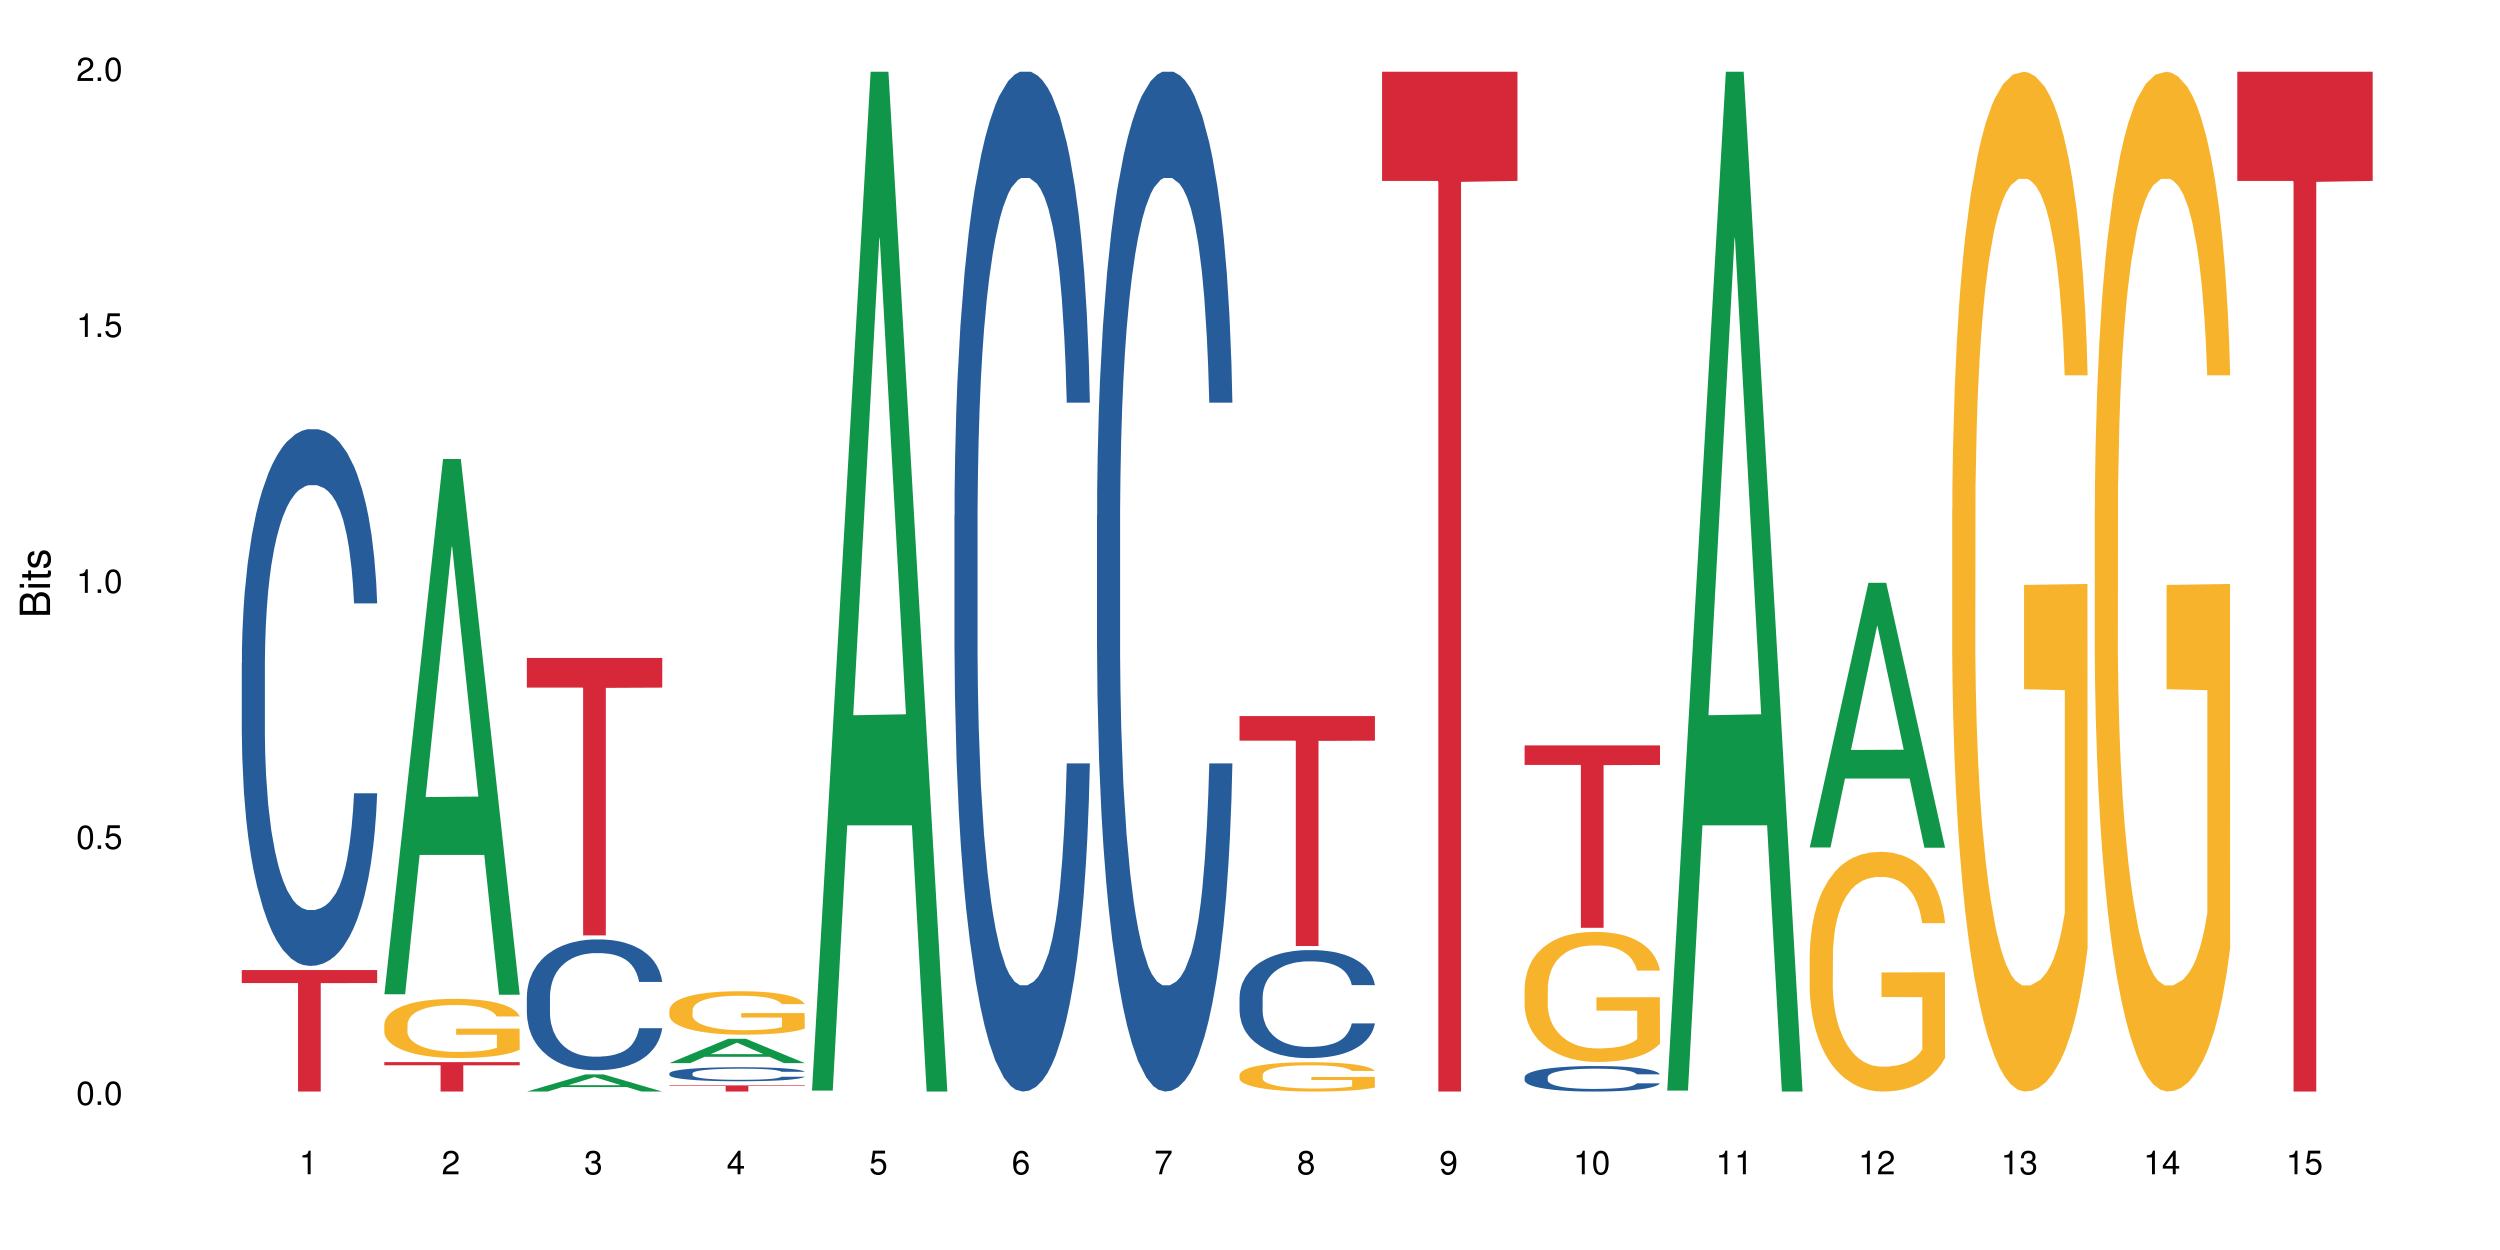<?xml version="1.0" encoding="UTF-8"?>
<svg xmlns="http://www.w3.org/2000/svg" xmlns:xlink="http://www.w3.org/1999/xlink" width="720pt" height="360pt" viewBox="0 0 720 360" version="1.1">
<defs>
<g>
<symbol overflow="visible" id="glyph0-0">
<path style="stroke:none;" d=""/>
</symbol>
<symbol overflow="visible" id="glyph0-1">
<path style="stroke:none;" d="M 2.641 -6.797 C 2 -6.797 1.422 -6.531 1.078 -6.047 C 0.641 -5.453 0.406 -4.547 0.406 -3.297 C 0.406 -1 1.188 0.219 2.641 0.219 C 4.078 0.219 4.859 -1 4.859 -3.234 C 4.859 -4.562 4.656 -5.438 4.203 -6.047 C 3.844 -6.531 3.281 -6.797 2.641 -6.797 Z M 2.641 -6.047 C 3.547 -6.047 4 -5.125 4 -3.312 C 4 -1.375 3.562 -0.484 2.625 -0.484 C 1.734 -0.484 1.281 -1.422 1.281 -3.281 C 1.281 -5.141 1.734 -6.047 2.641 -6.047 Z M 2.641 -6.047 "/>
</symbol>
<symbol overflow="visible" id="glyph0-2">
<path style="stroke:none;" d="M 1.828 -1 L 0.828 -1 L 0.828 0 L 1.828 0 Z M 1.828 -1 "/>
</symbol>
<symbol overflow="visible" id="glyph0-3">
<path style="stroke:none;" d="M 4.562 -6.797 L 1.062 -6.797 L 0.547 -3.094 L 1.328 -3.094 C 1.719 -3.562 2.047 -3.734 2.578 -3.734 C 3.484 -3.734 4.062 -3.109 4.062 -2.094 C 4.062 -1.125 3.484 -0.531 2.578 -0.531 C 1.828 -0.531 1.375 -0.906 1.188 -1.672 L 0.328 -1.672 C 0.453 -1.109 0.547 -0.844 0.75 -0.594 C 1.125 -0.078 1.828 0.219 2.594 0.219 C 3.969 0.219 4.922 -0.781 4.922 -2.219 C 4.922 -3.562 4.031 -4.484 2.719 -4.484 C 2.25 -4.484 1.859 -4.359 1.469 -4.062 L 1.734 -5.969 L 4.562 -5.969 Z M 4.562 -6.797 "/>
</symbol>
<symbol overflow="visible" id="glyph0-4">
<path style="stroke:none;" d="M 2.484 -4.844 L 2.484 0 L 3.328 0 L 3.328 -6.797 L 2.766 -6.797 C 2.469 -5.75 2.281 -5.609 0.984 -5.453 L 0.984 -4.844 Z M 2.484 -4.844 "/>
</symbol>
<symbol overflow="visible" id="glyph0-5">
<path style="stroke:none;" d="M 4.859 -0.828 L 1.281 -0.828 C 1.359 -1.391 1.672 -1.75 2.5 -2.234 L 3.469 -2.75 C 4.406 -3.266 4.906 -3.969 4.906 -4.812 C 4.906 -5.375 4.672 -5.906 4.266 -6.266 C 3.859 -6.625 3.375 -6.797 2.719 -6.797 C 1.859 -6.797 1.219 -6.5 0.844 -5.922 C 0.609 -5.562 0.5 -5.125 0.484 -4.438 L 1.328 -4.438 C 1.359 -4.906 1.406 -5.188 1.531 -5.406 C 1.75 -5.812 2.188 -6.062 2.703 -6.062 C 3.469 -6.062 4.031 -5.516 4.031 -4.781 C 4.031 -4.25 3.719 -3.797 3.125 -3.438 L 2.234 -2.938 C 0.812 -2.141 0.406 -1.5 0.328 0 L 4.859 0 Z M 4.859 -0.828 "/>
</symbol>
<symbol overflow="visible" id="glyph0-6">
<path style="stroke:none;" d="M 2.125 -3.125 L 2.578 -3.125 C 3.516 -3.125 3.984 -2.703 3.984 -1.891 C 3.984 -1.031 3.469 -0.531 2.578 -0.531 C 1.656 -0.531 1.203 -0.984 1.156 -1.969 L 0.312 -1.969 C 0.344 -1.422 0.438 -1.078 0.609 -0.766 C 0.953 -0.109 1.625 0.219 2.547 0.219 C 3.953 0.219 4.859 -0.609 4.859 -1.906 C 4.859 -2.766 4.516 -3.25 3.703 -3.516 C 4.344 -3.766 4.656 -4.25 4.656 -4.938 C 4.656 -6.109 3.875 -6.797 2.578 -6.797 C 1.203 -6.797 0.484 -6.047 0.453 -4.609 L 1.297 -4.609 C 1.312 -5.016 1.344 -5.25 1.453 -5.453 C 1.641 -5.828 2.062 -6.062 2.594 -6.062 C 3.344 -6.062 3.797 -5.625 3.797 -4.906 C 3.797 -4.422 3.609 -4.141 3.25 -3.984 C 3.016 -3.891 2.719 -3.844 2.125 -3.844 Z M 2.125 -3.125 "/>
</symbol>
<symbol overflow="visible" id="glyph0-7">
<path style="stroke:none;" d="M 3.141 -1.625 L 3.141 0 L 3.984 0 L 3.984 -1.625 L 4.984 -1.625 L 4.984 -2.391 L 3.984 -2.391 L 3.984 -6.797 L 3.359 -6.797 L 0.266 -2.516 L 0.266 -1.625 Z M 3.141 -2.391 L 1 -2.391 L 3.141 -5.359 Z M 3.141 -2.391 "/>
</symbol>
<symbol overflow="visible" id="glyph0-8">
<path style="stroke:none;" d="M 4.781 -5.031 C 4.609 -6.141 3.891 -6.797 2.844 -6.797 C 2.094 -6.797 1.422 -6.438 1.031 -5.828 C 0.609 -5.172 0.406 -4.344 0.406 -3.094 C 0.406 -1.953 0.578 -1.234 0.984 -0.625 C 1.359 -0.078 1.953 0.219 2.703 0.219 C 3.984 0.219 4.922 -0.734 4.922 -2.078 C 4.922 -3.344 4.062 -4.234 2.844 -4.234 C 2.172 -4.234 1.641 -3.969 1.281 -3.469 C 1.281 -5.125 1.828 -6.047 2.797 -6.047 C 3.391 -6.047 3.797 -5.672 3.938 -5.031 Z M 2.734 -3.484 C 3.547 -3.484 4.062 -2.922 4.062 -2 C 4.062 -1.156 3.484 -0.531 2.703 -0.531 C 1.922 -0.531 1.328 -1.188 1.328 -2.047 C 1.328 -2.891 1.906 -3.484 2.734 -3.484 Z M 2.734 -3.484 "/>
</symbol>
<symbol overflow="visible" id="glyph0-9">
<path style="stroke:none;" d="M 4.984 -6.797 L 0.438 -6.797 L 0.438 -5.969 L 4.109 -5.969 C 2.5 -3.656 1.828 -2.234 1.328 0 L 2.219 0 C 2.594 -2.172 3.453 -4.047 4.984 -6.094 Z M 4.984 -6.797 "/>
</symbol>
<symbol overflow="visible" id="glyph0-10">
<path style="stroke:none;" d="M 3.75 -3.578 C 4.453 -4 4.688 -4.344 4.688 -4.984 C 4.688 -6.047 3.844 -6.797 2.641 -6.797 C 1.438 -6.797 0.594 -6.047 0.594 -4.984 C 0.594 -4.359 0.828 -4.016 1.516 -3.578 C 0.734 -3.203 0.359 -2.641 0.359 -1.891 C 0.359 -0.641 1.297 0.219 2.641 0.219 C 3.984 0.219 4.922 -0.641 4.922 -1.875 C 4.922 -2.641 4.531 -3.203 3.75 -3.578 Z M 2.641 -6.047 C 3.359 -6.047 3.812 -5.625 3.812 -4.969 C 3.812 -4.344 3.344 -3.922 2.641 -3.922 C 1.922 -3.922 1.453 -4.344 1.453 -4.984 C 1.453 -5.625 1.922 -6.047 2.641 -6.047 Z M 2.641 -3.203 C 3.484 -3.203 4.062 -2.672 4.062 -1.875 C 4.062 -1.062 3.484 -0.531 2.625 -0.531 C 1.797 -0.531 1.219 -1.078 1.219 -1.875 C 1.219 -2.672 1.797 -3.203 2.641 -3.203 Z M 2.641 -3.203 "/>
</symbol>
<symbol overflow="visible" id="glyph0-11">
<path style="stroke:none;" d="M 0.516 -1.547 C 0.672 -0.438 1.406 0.219 2.438 0.219 C 3.188 0.219 3.859 -0.141 4.266 -0.75 C 4.688 -1.406 4.891 -2.25 4.891 -3.484 C 4.891 -4.625 4.703 -5.359 4.312 -5.953 C 3.938 -6.5 3.344 -6.797 2.594 -6.797 C 1.297 -6.797 0.359 -5.844 0.359 -4.516 C 0.359 -3.25 1.234 -2.344 2.453 -2.344 C 3.094 -2.344 3.562 -2.578 4.016 -3.109 C 4 -1.453 3.469 -0.531 2.5 -0.531 C 1.906 -0.531 1.484 -0.906 1.359 -1.547 Z M 2.578 -6.062 C 3.375 -6.062 3.969 -5.406 3.969 -4.531 C 3.969 -3.688 3.375 -3.094 2.547 -3.094 C 1.734 -3.094 1.234 -3.672 1.234 -4.578 C 1.234 -5.438 1.797 -6.062 2.578 -6.062 Z M 2.578 -6.062 "/>
</symbol>
<symbol overflow="visible" id="glyph1-0">
<path style="stroke:none;" d=""/>
</symbol>
<symbol overflow="visible" id="glyph1-1">
<path style="stroke:none;" d="M 0 -0.953 L 0 -4.891 C 0 -5.719 -0.234 -6.344 -0.734 -6.797 C -1.188 -7.234 -1.812 -7.469 -2.5 -7.469 C -3.547 -7.469 -4.188 -7 -4.625 -5.875 C -4.984 -6.672 -5.641 -7.094 -6.531 -7.094 C -7.156 -7.094 -7.734 -6.859 -8.141 -6.391 C -8.562 -5.938 -8.75 -5.344 -8.75 -4.5 L -8.75 -0.953 Z M -4.984 -2.062 L -7.766 -2.062 L -7.766 -4.219 C -7.766 -4.844 -7.688 -5.203 -7.453 -5.5 C -7.219 -5.812 -6.859 -5.969 -6.375 -5.969 C -5.906 -5.969 -5.531 -5.812 -5.297 -5.5 C -5.062 -5.203 -4.984 -4.844 -4.984 -4.219 Z M -0.984 -2.062 L -4 -2.062 L -4 -4.781 C -4 -5.328 -3.859 -5.688 -3.578 -5.953 C -3.297 -6.219 -2.922 -6.359 -2.484 -6.359 C -2.062 -6.359 -1.688 -6.219 -1.406 -5.953 C -1.109 -5.688 -0.984 -5.328 -0.984 -4.781 Z M -0.984 -2.062 "/>
</symbol>
<symbol overflow="visible" id="glyph1-2">
<path style="stroke:none;" d="M -6.281 -1.797 L -6.281 -0.797 L 0 -0.797 L 0 -1.797 Z M -8.75 -1.797 L -8.75 -0.797 L -7.484 -0.797 L -7.484 -1.797 Z M -8.75 -1.797 "/>
</symbol>
<symbol overflow="visible" id="glyph1-3">
<path style="stroke:none;" d="M -6.281 -3.047 L -6.281 -2.016 L -8.016 -2.016 L -8.016 -1.016 L -6.281 -1.016 L -6.281 -0.172 L -5.469 -0.172 L -5.469 -1.016 L -0.719 -1.016 C -0.078 -1.016 0.281 -1.453 0.281 -2.234 C 0.281 -2.469 0.25 -2.719 0.188 -3.047 L -0.641 -3.047 C -0.609 -2.922 -0.594 -2.766 -0.594 -2.562 C -0.594 -2.141 -0.719 -2.016 -1.156 -2.016 L -5.469 -2.016 L -5.469 -3.047 Z M -6.281 -3.047 "/>
</symbol>
<symbol overflow="visible" id="glyph1-4">
<path style="stroke:none;" d="M -4.531 -5.25 C -5.766 -5.25 -6.469 -4.422 -6.469 -2.969 C -6.469 -1.516 -5.719 -0.562 -4.547 -0.562 C -3.562 -0.562 -3.094 -1.062 -2.734 -2.562 L -2.516 -3.484 C -2.344 -4.188 -2.094 -4.469 -1.625 -4.469 C -1.047 -4.469 -0.641 -3.875 -0.641 -3 C -0.641 -2.453 -0.797 -2 -1.062 -1.75 C -1.25 -1.594 -1.422 -1.531 -1.875 -1.469 L -1.875 -0.406 C -0.422 -0.453 0.281 -1.266 0.281 -2.922 C 0.281 -4.5 -0.5 -5.516 -1.719 -5.516 C -2.656 -5.516 -3.172 -4.984 -3.469 -3.734 L -3.703 -2.766 C -3.891 -1.953 -4.156 -1.609 -4.594 -1.609 C -5.172 -1.609 -5.547 -2.125 -5.547 -2.938 C -5.547 -3.75 -5.203 -4.172 -4.531 -4.203 Z M -4.531 -5.25 "/>
</symbol>
</g>
</defs>
<g id="surface21842">
<rect x="0" y="0" width="720" height="360" style="fill:rgb(100%,100%,100%);fill-opacity:1;stroke:none;"/>
<path style=" stroke:none;fill-rule:nonzero;fill:rgb(14.51%,36.078%,60%);fill-opacity:1;" d="M 69.629 190.883 L 69.676 190.738 L 69.676 187.348 L 69.82 181.98 L 70.152 175.199 L 70.484 170.539 L 71.34 162.203 L 72.531 154.148 L 73.766 147.934 L 74.672 144.262 L 75.48 141.434 L 77.332 136.207 L 78.523 133.523 L 79.809 131.121 L 81.375 128.719 L 82.52 127.309 L 85.086 125.047 L 86.988 124.059 L 88.461 123.633 L 91.648 123.633 L 93.551 124.199 L 94.93 124.906 L 96.453 126.035 L 97.738 127.309 L 99.973 130.414 L 101.969 134.371 L 102.871 136.633 L 104.301 141.012 L 105.395 145.25 L 106.156 148.922 L 107.012 154.148 L 107.77 160.508 L 108.344 167.711 L 108.629 173.785 L 101.969 173.785 L 101.637 168.137 L 101.258 163.758 L 100.543 157.965 L 99.828 153.867 L 98.832 149.77 L 97.926 147.086 L 96.691 144.402 L 95.598 142.707 L 94.453 141.434 L 93.359 140.586 L 91.27 139.738 L 88.844 139.738 L 87.938 140.023 L 86.086 141.152 L 85.086 142.141 L 83.66 144.117 L 82.66 145.957 L 81.473 148.781 L 80.664 151.184 L 79.664 154.855 L 78.949 158.105 L 78.141 162.766 L 77.668 166.301 L 77.238 170.254 L 76.859 174.918 L 76.574 179.863 L 76.383 185.09 L 76.289 190.176 L 76.289 212.074 L 76.383 217.16 L 76.621 223.094 L 77.238 231.711 L 78.141 239.199 L 79.188 245.133 L 80.188 249.371 L 80.758 251.348 L 81.52 253.609 L 82.707 256.434 L 84.422 259.258 L 85.418 260.391 L 86.941 261.52 L 88.512 262.086 L 90.602 262.086 L 92.457 261.52 L 93.695 260.812 L 94.977 259.684 L 96.738 257.281 L 97.832 255.02 L 98.781 252.336 L 99.496 249.652 L 99.973 247.391 L 100.684 243.012 L 101.258 238.207 L 101.684 233.266 L 101.969 228.461 L 108.629 228.461 L 108.344 234.113 L 107.914 239.621 L 107.484 243.719 L 106.82 248.664 L 106.059 253.043 L 104.965 257.988 L 104.062 261.238 L 102.871 264.77 L 101.777 267.453 L 100.59 269.855 L 98.832 272.68 L 97.688 274.094 L 96.453 275.363 L 94.977 276.496 L 93.125 277.484 L 91.125 278.047 L 89.27 278.191 L 87.273 277.906 L 85.801 277.344 L 83.848 276.07 L 81.426 273.527 L 79.664 270.844 L 78.285 268.16 L 77.098 265.332 L 75.766 261.52 L 74.051 255.305 L 73.008 250.5 L 72.293 246.543 L 71.484 241.035 L 70.914 236.09 L 70.246 228.18 L 69.773 218.148 L 69.629 210.379 Z M 69.629 190.883 "/>
<path style=" stroke:none;fill-rule:nonzero;fill:rgb(83.922%,15.686%,22.353%);fill-opacity:1;" d="M 69.629 279.371 L 108.629 279.371 L 108.629 283.117 L 92.375 283.148 L 92.375 314.371 L 85.836 314.371 L 85.836 283.18 L 85.742 283.117 L 69.629 283.117 Z M 69.629 279.371 "/>
<path style=" stroke:none;fill-rule:nonzero;fill:rgb(6.275%,58.824%,28.235%);fill-opacity:1;" d="M 110.68 286.348 L 110.723 286.203 L 127.598 132.195 L 132.719 132.195 L 149.68 286.492 L 143.719 286.492 L 139.469 246.215 L 120.848 246.215 L 116.68 286.348 L 110.68 286.348 L 122.637 229.555 L 137.762 229.41 L 130.223 157.402 L 130.137 157.258 L 130.055 157.691 L 122.598 229.41 L 122.637 229.555 Z M 110.68 286.348 "/>
<path style=" stroke:none;fill-rule:nonzero;fill:rgb(96.863%,70.196%,16.863%);fill-opacity:1;" d="M 110.68 294.973 L 110.727 294.957 L 110.727 294.648 L 110.918 293.945 L 111.395 292.98 L 112.012 292.188 L 112.676 291.562 L 113.105 291.238 L 113.82 290.77 L 114.438 290.426 L 116.008 289.727 L 118.004 289.074 L 119.098 288.793 L 120.336 288.527 L 122.094 288.23 L 122.902 288.121 L 125.375 287.875 L 128.18 287.719 L 131.273 287.672 L 132.699 287.688 L 134.648 287.75 L 137.312 287.922 L 138.836 288.078 L 140.023 288.23 L 141.262 288.434 L 142.781 288.746 L 144.207 289.121 L 145.352 289.492 L 146.492 289.961 L 147.441 290.457 L 148.25 291.004 L 148.965 291.656 L 149.395 292.203 L 149.68 292.746 L 143.066 292.746 L 142.688 292.203 L 142.258 291.781 L 141.547 291.27 L 140.832 290.895 L 140.117 290.598 L 138.789 290.195 L 137.645 289.945 L 136.219 289.727 L 134.84 289.586 L 133.27 289.492 L 132.32 289.461 L 129.797 289.461 L 127.516 289.57 L 126.184 289.695 L 125.234 289.82 L 123.902 290.055 L 123.094 290.242 L 122.617 290.363 L 121.191 290.848 L 120.238 291.285 L 119.715 291.578 L 119.051 292.047 L 118.574 292.469 L 118.051 293.09 L 117.766 293.559 L 117.387 294.617 L 117.34 297.418 L 117.48 298.012 L 117.766 298.648 L 118.148 299.207 L 118.719 299.801 L 119.289 300.25 L 120.285 300.859 L 121.145 301.266 L 121.809 301.527 L 123.094 301.949 L 123.617 302.09 L 124.852 302.371 L 126.137 302.586 L 127.707 302.773 L 128.895 302.867 L 130.797 302.945 L 133.223 302.945 L 136.078 302.852 L 137.883 302.727 L 139.121 302.602 L 139.93 302.492 L 140.926 302.324 L 141.641 302.168 L 142.305 301.996 L 143.113 301.73 L 143.113 298.012 L 131.367 297.996 L 131.367 296.25 L 149.629 296.234 L 149.68 302.324 L 148.68 302.742 L 147.441 303.148 L 146.254 303.461 L 145.016 303.723 L 143.258 304.02 L 141.832 304.207 L 139.645 304.426 L 137.645 304.566 L 135.555 304.656 L 133.699 304.703 L 131.512 304.719 L 129.562 304.688 L 127.469 304.598 L 125.805 304.473 L 124.281 304.316 L 122.762 304.113 L 120.859 303.785 L 119.621 303.52 L 118.336 303.195 L 117.055 302.805 L 115.91 302.387 L 115.152 302.059 L 114.391 301.684 L 113.582 301.219 L 112.82 300.688 L 112.25 300.207 L 111.727 299.66 L 111.348 299.145 L 110.965 298.445 L 110.773 297.887 L 110.68 297.402 Z M 110.68 294.973 "/>
<path style=" stroke:none;fill-rule:nonzero;fill:rgb(83.922%,15.686%,22.353%);fill-opacity:1;" d="M 110.68 305.898 L 149.68 305.898 L 149.68 306.805 L 133.426 306.816 L 133.426 314.371 L 126.887 314.371 L 126.887 306.824 L 126.793 306.805 L 110.68 306.805 Z M 110.68 305.898 "/>
<path style=" stroke:none;fill-rule:nonzero;fill:rgb(6.275%,58.824%,28.235%);fill-opacity:1;" d="M 151.73 314.367 L 151.773 314.363 L 168.648 309.418 L 173.77 309.418 L 190.73 314.371 L 184.77 314.371 L 180.52 313.078 L 161.898 313.078 L 157.73 314.367 L 151.73 314.367 L 163.688 312.543 L 178.812 312.539 L 171.27 310.227 L 171.188 310.223 L 171.105 310.234 L 163.648 312.539 L 163.688 312.543 Z M 151.73 314.367 "/>
<path style=" stroke:none;fill-rule:nonzero;fill:rgb(14.51%,36.078%,60%);fill-opacity:1;" d="M 151.73 286.961 L 151.777 286.926 L 151.777 286.102 L 151.922 284.793 L 152.254 283.141 L 152.586 282.004 L 153.441 279.973 L 154.633 278.012 L 155.867 276.496 L 156.773 275.602 L 157.582 274.91 L 159.434 273.637 L 160.625 272.984 L 161.91 272.398 L 163.477 271.812 L 164.617 271.469 L 167.188 270.918 L 169.09 270.676 L 170.562 270.574 L 173.75 270.574 L 175.652 270.711 L 177.031 270.883 L 178.555 271.16 L 179.84 271.469 L 182.074 272.227 L 184.07 273.191 L 184.973 273.742 L 186.402 274.809 L 187.496 275.84 L 188.254 276.738 L 189.113 278.012 L 189.871 279.559 L 190.445 281.316 L 190.73 282.797 L 184.07 282.797 L 183.738 281.418 L 183.355 280.352 L 182.645 278.941 L 181.93 277.941 L 180.934 276.941 L 180.027 276.289 L 178.793 275.637 L 177.699 275.223 L 176.555 274.91 L 175.461 274.707 L 173.371 274.5 L 170.945 274.5 L 170.039 274.566 L 168.188 274.844 L 167.188 275.082 L 165.762 275.566 L 164.762 276.012 L 163.574 276.703 L 162.766 277.289 L 161.766 278.184 L 161.051 278.973 L 160.242 280.109 L 159.77 280.973 L 159.34 281.934 L 158.961 283.07 L 158.676 284.277 L 158.484 285.551 L 158.391 286.789 L 158.391 292.125 L 158.484 293.363 L 158.723 294.812 L 159.34 296.91 L 160.242 298.734 L 161.289 300.18 L 162.289 301.215 L 162.859 301.695 L 163.621 302.246 L 164.809 302.938 L 166.52 303.625 L 167.52 303.898 L 169.043 304.176 L 170.613 304.312 L 172.703 304.312 L 174.559 304.176 L 175.797 304.004 L 177.078 303.727 L 178.84 303.141 L 179.934 302.59 L 180.883 301.938 L 181.598 301.285 L 182.074 300.73 L 182.785 299.664 L 183.355 298.496 L 183.785 297.289 L 184.07 296.117 L 190.73 296.117 L 190.445 297.496 L 190.016 298.84 L 189.586 299.836 L 188.922 301.043 L 188.16 302.109 L 187.066 303.312 L 186.164 304.105 L 184.973 304.969 L 183.879 305.621 L 182.691 306.207 L 180.934 306.895 L 179.789 307.238 L 178.555 307.551 L 177.078 307.824 L 175.227 308.066 L 173.227 308.203 L 171.371 308.238 L 169.375 308.168 L 167.902 308.031 L 165.949 307.723 L 163.523 307.102 L 161.766 306.449 L 160.387 305.793 L 159.199 305.105 L 157.867 304.176 L 156.152 302.66 L 155.105 301.488 L 154.395 300.527 L 153.586 299.184 L 153.016 297.977 L 152.348 296.051 L 151.875 293.605 L 151.73 291.711 Z M 151.73 286.961 "/>
<path style=" stroke:none;fill-rule:nonzero;fill:rgb(83.922%,15.686%,22.353%);fill-opacity:1;" d="M 151.73 189.48 L 190.73 189.48 L 190.73 198.035 L 174.477 198.109 L 174.477 269.395 L 167.938 269.395 L 167.938 198.184 L 167.84 198.035 L 151.73 198.035 Z M 151.73 189.48 "/>
<path style=" stroke:none;fill-rule:nonzero;fill:rgb(6.275%,58.824%,28.235%);fill-opacity:1;" d="M 192.781 306.176 L 192.824 306.168 L 209.695 299.172 L 214.82 299.172 L 231.781 306.18 L 225.82 306.18 L 221.57 304.352 L 202.949 304.352 L 198.781 306.176 L 192.781 306.176 L 204.738 303.594 L 219.863 303.586 L 212.32 300.316 L 212.238 300.309 L 212.156 300.328 L 204.699 303.586 L 204.738 303.594 Z M 192.781 306.176 "/>
<path style=" stroke:none;fill-rule:nonzero;fill:rgb(14.51%,36.078%,60%);fill-opacity:1;" d="M 192.781 309.121 L 192.828 309.117 L 192.828 309.027 L 192.973 308.887 L 193.305 308.711 L 193.637 308.586 L 194.492 308.371 L 195.684 308.16 L 196.918 307.996 L 197.824 307.898 L 198.633 307.824 L 200.484 307.688 L 201.676 307.617 L 202.957 307.555 L 204.527 307.492 L 205.668 307.457 L 208.238 307.398 L 210.141 307.371 L 211.613 307.359 L 214.801 307.359 L 216.703 307.375 L 218.082 307.395 L 219.605 307.422 L 220.887 307.457 L 223.125 307.539 L 225.121 307.641 L 226.023 307.699 L 227.453 307.816 L 228.547 307.926 L 229.305 308.023 L 230.164 308.16 L 230.922 308.324 L 231.496 308.516 L 231.781 308.672 L 225.121 308.672 L 224.789 308.523 L 224.406 308.41 L 223.695 308.258 L 222.98 308.152 L 221.984 308.043 L 221.078 307.973 L 219.844 307.902 L 218.75 307.859 L 217.605 307.824 L 216.512 307.805 L 214.422 307.781 L 211.996 307.781 L 211.09 307.789 L 209.238 307.82 L 208.238 307.844 L 206.812 307.895 L 205.812 307.945 L 204.625 308.02 L 203.816 308.082 L 202.816 308.176 L 202.102 308.262 L 201.293 308.383 L 200.82 308.477 L 200.391 308.582 L 200.012 308.703 L 199.727 308.832 L 199.535 308.969 L 199.441 309.102 L 199.441 309.676 L 199.535 309.809 L 199.773 309.965 L 200.391 310.188 L 201.293 310.387 L 202.34 310.539 L 203.34 310.652 L 203.91 310.703 L 204.672 310.762 L 205.859 310.836 L 207.57 310.91 L 208.57 310.938 L 210.094 310.969 L 211.664 310.984 L 213.754 310.984 L 215.609 310.969 L 216.848 310.949 L 218.129 310.922 L 219.891 310.859 L 220.984 310.801 L 221.934 310.73 L 222.648 310.66 L 223.125 310.598 L 223.836 310.484 L 224.406 310.359 L 224.836 310.23 L 225.121 310.105 L 231.781 310.105 L 231.496 310.25 L 231.066 310.395 L 230.637 310.504 L 229.973 310.633 L 229.211 310.746 L 228.117 310.875 L 227.215 310.961 L 226.023 311.055 L 224.93 311.125 L 223.742 311.188 L 221.984 311.262 L 220.84 311.297 L 219.605 311.332 L 218.129 311.359 L 216.277 311.387 L 214.277 311.402 L 212.422 311.406 L 210.426 311.398 L 208.953 311.383 L 207 311.352 L 204.574 311.285 L 202.816 311.215 L 201.438 311.145 L 200.25 311.07 L 198.918 310.969 L 197.203 310.805 L 196.156 310.68 L 195.445 310.578 L 194.637 310.434 L 194.066 310.305 L 193.398 310.098 L 192.926 309.832 L 192.781 309.629 Z M 192.781 309.121 "/>
<path style=" stroke:none;fill-rule:nonzero;fill:rgb(96.863%,70.196%,16.863%);fill-opacity:1;" d="M 192.781 290.836 L 192.828 290.824 L 192.828 290.594 L 193.02 290.082 L 193.496 289.371 L 194.113 288.789 L 194.777 288.332 L 195.207 288.09 L 195.922 287.75 L 196.539 287.496 L 198.109 286.98 L 200.105 286.504 L 201.199 286.297 L 202.438 286.102 L 204.195 285.887 L 205.004 285.805 L 207.477 285.621 L 210.281 285.508 L 213.375 285.473 L 214.801 285.484 L 216.75 285.531 L 219.414 285.656 L 220.938 285.77 L 222.125 285.887 L 223.363 286.035 L 224.883 286.262 L 226.309 286.535 L 227.453 286.812 L 228.594 287.152 L 229.543 287.52 L 230.352 287.918 L 231.066 288.398 L 231.496 288.801 L 231.781 289.199 L 225.168 289.199 L 224.789 288.801 L 224.359 288.492 L 223.648 288.113 L 222.934 287.84 L 222.219 287.621 L 220.887 287.324 L 219.746 287.141 L 218.32 286.98 L 216.941 286.879 L 215.371 286.812 L 214.422 286.789 L 211.898 286.789 L 209.617 286.867 L 208.285 286.961 L 207.336 287.051 L 206.004 287.223 L 205.195 287.359 L 204.719 287.449 L 203.293 287.805 L 202.34 288.125 L 201.816 288.344 L 201.152 288.684 L 200.676 288.996 L 200.152 289.453 L 199.867 289.793 L 199.488 290.57 L 199.441 292.629 L 199.582 293.062 L 199.867 293.531 L 200.25 293.945 L 200.82 294.379 L 201.391 294.711 L 202.387 295.156 L 203.246 295.453 L 203.91 295.648 L 205.195 295.957 L 205.719 296.059 L 206.953 296.266 L 208.238 296.426 L 209.809 296.562 L 210.996 296.629 L 212.898 296.688 L 215.324 296.688 L 218.18 296.617 L 219.984 296.527 L 221.223 296.438 L 222.031 296.355 L 223.027 296.23 L 223.742 296.117 L 224.406 295.988 L 225.215 295.797 L 225.215 293.062 L 213.469 293.051 L 213.469 291.773 L 231.73 291.762 L 231.781 296.23 L 230.781 296.539 L 229.543 296.836 L 228.355 297.066 L 227.117 297.258 L 225.359 297.477 L 223.934 297.613 L 221.746 297.773 L 219.746 297.875 L 217.656 297.945 L 215.801 297.98 L 213.613 297.992 L 211.664 297.969 L 209.57 297.898 L 207.906 297.809 L 206.383 297.695 L 204.859 297.543 L 202.957 297.305 L 201.723 297.109 L 200.438 296.871 L 199.152 296.586 L 198.012 296.277 L 197.25 296.035 L 196.492 295.762 L 195.684 295.418 L 194.922 295.031 L 194.352 294.676 L 193.828 294.277 L 193.445 293.898 L 193.066 293.383 L 192.875 292.973 L 192.781 292.617 Z M 192.781 290.836 "/>
<path style=" stroke:none;fill-rule:nonzero;fill:rgb(83.922%,15.686%,22.353%);fill-opacity:1;" d="M 192.781 312.586 L 231.781 312.586 L 231.781 312.777 L 215.527 312.777 L 215.527 314.371 L 208.988 314.371 L 208.988 312.781 L 208.891 312.777 L 192.781 312.777 Z M 192.781 312.586 "/>
<path style=" stroke:none;fill-rule:nonzero;fill:rgb(6.275%,58.824%,28.235%);fill-opacity:1;" d="M 233.832 314.094 L 233.875 313.82 L 250.746 20.664 L 255.871 20.664 L 272.832 314.371 L 266.871 314.371 L 262.621 237.703 L 244 237.703 L 239.832 314.094 L 233.832 314.094 L 245.789 205.988 L 260.914 205.711 L 253.371 68.648 L 253.289 68.375 L 253.207 69.199 L 245.75 205.711 L 245.789 205.988 Z M 233.832 314.094 "/>
<path style=" stroke:none;fill-rule:nonzero;fill:rgb(14.51%,36.078%,60%);fill-opacity:1;" d="M 274.883 148.457 L 274.93 148.188 L 274.93 141.742 L 275.074 131.543 L 275.406 118.656 L 275.738 109.797 L 276.594 93.957 L 277.785 78.652 L 279.02 66.84 L 279.926 59.859 L 280.734 54.492 L 282.586 44.559 L 283.777 39.457 L 285.059 34.891 L 286.629 30.328 L 287.77 27.645 L 290.34 23.348 L 292.242 21.469 L 293.715 20.664 L 296.902 20.664 L 298.805 21.738 L 300.184 23.078 L 301.707 25.227 L 302.988 27.645 L 305.227 33.551 L 307.223 41.066 L 308.125 45.363 L 309.555 53.684 L 310.648 61.738 L 311.406 68.719 L 312.266 78.652 L 313.023 90.734 L 313.594 104.426 L 313.883 115.969 L 307.223 115.969 L 306.891 105.23 L 306.508 96.91 L 305.797 85.902 L 305.082 78.117 L 304.082 70.332 L 303.18 65.23 L 301.945 60.129 L 300.852 56.906 L 299.707 54.492 L 298.613 52.879 L 296.523 51.27 L 294.098 51.27 L 293.191 51.805 L 291.34 53.953 L 290.34 55.832 L 288.914 59.59 L 287.914 63.082 L 286.727 68.449 L 285.918 73.016 L 284.918 79.996 L 284.203 86.172 L 283.395 95.031 L 282.922 101.742 L 282.492 109.258 L 282.113 118.117 L 281.828 127.516 L 281.637 137.449 L 281.539 147.113 L 281.539 188.727 L 281.637 198.391 L 281.875 209.668 L 282.492 226.043 L 283.395 240.273 L 284.441 251.547 L 285.441 259.602 L 286.012 263.359 L 286.773 267.656 L 287.961 273.027 L 289.672 278.395 L 290.672 280.543 L 292.195 282.691 L 293.762 283.766 L 295.855 283.766 L 297.711 282.691 L 298.949 281.348 L 300.23 279.199 L 301.992 274.637 L 303.086 270.34 L 304.035 265.242 L 304.75 260.141 L 305.227 255.844 L 305.938 247.52 L 306.508 238.395 L 306.938 228.996 L 307.223 219.867 L 313.883 219.867 L 313.594 230.609 L 313.168 241.078 L 312.738 248.863 L 312.074 258.262 L 311.312 266.582 L 310.219 275.98 L 309.316 282.152 L 308.125 288.867 L 307.031 293.969 L 305.844 298.531 L 304.082 303.898 L 302.941 306.586 L 301.707 309 L 300.23 311.148 L 298.375 313.027 L 296.379 314.102 L 294.523 314.371 L 292.527 313.832 L 291.051 312.762 L 289.102 310.344 L 286.676 305.512 L 284.918 300.41 L 283.539 295.309 L 282.348 289.941 L 281.02 282.691 L 279.305 270.879 L 278.258 261.75 L 277.547 254.234 L 276.738 243.762 L 276.168 234.367 L 275.5 219.332 L 275.027 200.27 L 274.883 185.504 Z M 274.883 148.457 "/>
<path style=" stroke:none;fill-rule:nonzero;fill:rgb(14.51%,36.078%,60%);fill-opacity:1;" d="M 315.934 148.457 L 315.98 148.188 L 315.98 141.742 L 316.125 131.543 L 316.457 118.656 L 316.789 109.797 L 317.645 93.957 L 318.836 78.652 L 320.07 66.84 L 320.977 59.859 L 321.781 54.492 L 323.637 44.559 L 324.828 39.457 L 326.109 34.891 L 327.68 30.328 L 328.82 27.645 L 331.391 23.348 L 333.293 21.469 L 334.766 20.664 L 337.953 20.664 L 339.855 21.738 L 341.234 23.078 L 342.758 25.227 L 344.039 27.645 L 346.277 33.551 L 348.273 41.066 L 349.176 45.363 L 350.605 53.684 L 351.699 61.738 L 352.457 68.719 L 353.316 78.652 L 354.074 90.734 L 354.645 104.426 L 354.93 115.969 L 348.273 115.969 L 347.941 105.23 L 347.559 96.91 L 346.848 85.902 L 346.133 78.117 L 345.133 70.332 L 344.23 65.23 L 342.996 60.129 L 341.902 56.906 L 340.758 54.492 L 339.664 52.879 L 337.574 51.27 L 335.148 51.27 L 334.242 51.805 L 332.391 53.953 L 331.391 55.832 L 329.965 59.59 L 328.965 63.082 L 327.777 68.449 L 326.969 73.016 L 325.969 79.996 L 325.254 86.172 L 324.445 95.031 L 323.973 101.742 L 323.543 109.258 L 323.164 118.117 L 322.879 127.516 L 322.688 137.449 L 322.59 147.113 L 322.59 188.727 L 322.688 198.391 L 322.926 209.668 L 323.543 226.043 L 324.445 240.273 L 325.492 251.547 L 326.492 259.602 L 327.062 263.359 L 327.824 267.656 L 329.012 273.027 L 330.723 278.395 L 331.723 280.543 L 333.246 282.691 L 334.812 283.766 L 336.906 283.766 L 338.762 282.691 L 340 281.348 L 341.281 279.199 L 343.043 274.637 L 344.137 270.34 L 345.086 265.242 L 345.801 260.141 L 346.277 255.844 L 346.988 247.52 L 347.559 238.395 L 347.988 228.996 L 348.273 219.867 L 354.93 219.867 L 354.645 230.609 L 354.219 241.078 L 353.789 248.863 L 353.125 258.262 L 352.363 266.582 L 351.27 275.98 L 350.367 282.152 L 349.176 288.867 L 348.082 293.969 L 346.895 298.531 L 345.133 303.898 L 343.992 306.586 L 342.758 309 L 341.281 311.148 L 339.426 313.027 L 337.43 314.102 L 335.574 314.371 L 333.578 313.832 L 332.102 312.762 L 330.152 310.344 L 327.727 305.512 L 325.969 300.41 L 324.59 295.309 L 323.398 289.941 L 322.07 282.691 L 320.355 270.879 L 319.309 261.75 L 318.598 254.234 L 317.789 243.762 L 317.219 234.367 L 316.551 219.332 L 316.074 200.27 L 315.934 185.504 Z M 315.934 148.457 "/>
<path style=" stroke:none;fill-rule:nonzero;fill:rgb(14.51%,36.078%,60%);fill-opacity:1;" d="M 356.984 287.168 L 357.031 287.141 L 357.031 286.457 L 357.176 285.379 L 357.508 284.012 L 357.84 283.074 L 358.695 281.395 L 359.887 279.777 L 361.121 278.523 L 362.023 277.785 L 362.832 277.215 L 364.688 276.164 L 365.879 275.625 L 367.16 275.141 L 368.73 274.656 L 369.871 274.371 L 372.441 273.918 L 374.344 273.719 L 375.816 273.633 L 379.004 273.633 L 380.906 273.746 L 382.285 273.891 L 383.809 274.117 L 385.09 274.371 L 387.328 275 L 389.324 275.793 L 390.227 276.25 L 391.656 277.133 L 392.75 277.984 L 393.508 278.723 L 394.367 279.777 L 395.125 281.055 L 395.695 282.504 L 395.98 283.727 L 389.324 283.727 L 388.992 282.59 L 388.609 281.711 L 387.898 280.543 L 387.184 279.719 L 386.184 278.895 L 385.281 278.355 L 384.047 277.812 L 382.953 277.473 L 381.809 277.215 L 380.715 277.047 L 378.625 276.875 L 376.199 276.875 L 375.293 276.934 L 373.438 277.16 L 372.441 277.359 L 371.016 277.758 L 370.016 278.125 L 368.828 278.695 L 368.02 279.18 L 367.02 279.918 L 366.305 280.57 L 365.496 281.512 L 365.023 282.223 L 364.594 283.016 L 364.215 283.957 L 363.926 284.949 L 363.738 286.004 L 363.641 287.027 L 363.641 291.434 L 363.738 292.457 L 363.977 293.652 L 364.594 295.387 L 365.496 296.895 L 366.543 298.086 L 367.543 298.941 L 368.113 299.34 L 368.875 299.793 L 370.062 300.363 L 371.773 300.93 L 372.773 301.16 L 374.297 301.387 L 375.863 301.5 L 377.957 301.5 L 379.812 301.387 L 381.047 301.242 L 382.332 301.016 L 384.094 300.531 L 385.188 300.078 L 386.137 299.539 L 386.852 298.996 L 387.328 298.543 L 388.039 297.66 L 388.609 296.695 L 389.039 295.699 L 389.324 294.73 L 395.98 294.73 L 395.695 295.871 L 395.27 296.98 L 394.84 297.805 L 394.176 298.797 L 393.414 299.68 L 392.32 300.676 L 391.418 301.328 L 390.227 302.039 L 389.133 302.582 L 387.945 303.062 L 386.184 303.633 L 385.043 303.918 L 383.809 304.172 L 382.332 304.398 L 380.477 304.598 L 378.48 304.711 L 376.625 304.742 L 374.629 304.684 L 373.152 304.57 L 371.203 304.316 L 368.777 303.805 L 367.02 303.262 L 365.641 302.723 L 364.449 302.152 L 363.121 301.387 L 361.406 300.137 L 360.359 299.168 L 359.648 298.371 L 358.84 297.262 L 358.27 296.27 L 357.602 294.676 L 357.125 292.656 L 356.984 291.094 Z M 356.984 287.168 "/>
<path style=" stroke:none;fill-rule:nonzero;fill:rgb(96.863%,70.196%,16.863%);fill-opacity:1;" d="M 356.984 309.539 L 357.031 309.531 L 357.031 309.379 L 357.223 309.031 L 357.699 308.551 L 358.316 308.16 L 358.98 307.852 L 359.41 307.688 L 360.121 307.457 L 360.742 307.285 L 362.312 306.938 L 364.309 306.617 L 365.402 306.477 L 366.637 306.344 L 368.398 306.199 L 369.207 306.145 L 371.68 306.02 L 374.484 305.945 L 377.578 305.922 L 379.004 305.93 L 380.953 305.961 L 383.617 306.043 L 385.141 306.121 L 386.328 306.199 L 387.562 306.301 L 389.086 306.453 L 390.512 306.637 L 391.656 306.824 L 392.797 307.055 L 393.746 307.301 L 394.555 307.57 L 395.27 307.895 L 395.695 308.168 L 395.98 308.438 L 389.371 308.438 L 388.992 308.168 L 388.562 307.957 L 387.852 307.703 L 387.137 307.52 L 386.422 307.371 L 385.09 307.172 L 383.949 307.047 L 382.523 306.938 L 381.145 306.871 L 379.574 306.824 L 378.625 306.809 L 376.102 306.809 L 373.82 306.863 L 372.488 306.926 L 371.535 306.984 L 370.207 307.102 L 369.398 307.195 L 368.922 307.254 L 367.496 307.496 L 366.543 307.711 L 366.02 307.859 L 365.355 308.09 L 364.879 308.297 L 364.355 308.605 L 364.07 308.836 L 363.691 309.363 L 363.641 310.75 L 363.785 311.043 L 364.07 311.359 L 364.449 311.641 L 365.023 311.934 L 365.594 312.156 L 366.59 312.457 L 367.445 312.656 L 368.113 312.789 L 369.398 312.996 L 369.922 313.066 L 371.156 313.207 L 372.441 313.312 L 374.012 313.406 L 375.199 313.453 L 377.102 313.492 L 379.527 313.492 L 382.379 313.445 L 384.188 313.383 L 385.426 313.32 L 386.234 313.266 L 387.23 313.184 L 387.945 313.105 L 388.609 313.02 L 389.418 312.891 L 389.418 311.043 L 377.672 311.035 L 377.672 310.172 L 395.934 310.164 L 395.98 313.184 L 394.984 313.391 L 393.746 313.59 L 392.559 313.746 L 391.32 313.875 L 389.562 314.023 L 388.137 314.117 L 385.949 314.223 L 383.949 314.293 L 381.855 314.34 L 380.004 314.363 L 377.816 314.371 L 375.863 314.355 L 373.773 314.309 L 372.109 314.246 L 370.586 314.172 L 369.062 314.07 L 367.16 313.906 L 365.926 313.777 L 364.641 313.613 L 363.355 313.422 L 362.215 313.215 L 361.453 313.051 L 360.695 312.867 L 359.887 312.633 L 359.125 312.371 L 358.555 312.133 L 358.031 311.863 L 357.648 311.609 L 357.27 311.262 L 357.078 310.984 L 356.984 310.742 Z M 356.984 309.539 "/>
<path style=" stroke:none;fill-rule:nonzero;fill:rgb(83.922%,15.686%,22.353%);fill-opacity:1;" d="M 356.984 206.227 L 395.98 206.227 L 395.98 213.316 L 379.73 213.379 L 379.73 272.453 L 373.191 272.453 L 373.191 213.441 L 373.094 213.316 L 356.984 213.316 Z M 356.984 206.227 "/>
<path style=" stroke:none;fill-rule:nonzero;fill:rgb(83.922%,15.686%,22.353%);fill-opacity:1;" d="M 398.035 20.664 L 437.031 20.664 L 437.031 52.102 L 420.781 52.379 L 420.781 314.371 L 414.242 314.371 L 414.242 52.652 L 414.145 52.102 L 398.035 52.102 Z M 398.035 20.664 "/>
<path style=" stroke:none;fill-rule:nonzero;fill:rgb(14.51%,36.078%,60%);fill-opacity:1;" d="M 439.086 310.219 L 439.133 310.211 L 439.133 310.051 L 439.277 309.793 L 439.609 309.473 L 439.941 309.25 L 440.797 308.855 L 441.988 308.469 L 443.223 308.176 L 444.125 308 L 444.934 307.867 L 446.789 307.617 L 447.98 307.488 L 449.262 307.375 L 450.832 307.262 L 451.973 307.195 L 454.543 307.086 L 456.445 307.039 L 457.918 307.02 L 461.105 307.02 L 463.008 307.047 L 464.387 307.078 L 465.91 307.133 L 467.191 307.195 L 469.43 307.34 L 471.426 307.531 L 472.328 307.637 L 473.754 307.848 L 474.852 308.047 L 475.609 308.223 L 476.465 308.469 L 477.227 308.773 L 477.797 309.117 L 478.082 309.406 L 471.426 309.406 L 471.094 309.137 L 470.711 308.926 L 470 308.652 L 469.285 308.457 L 468.285 308.262 L 467.383 308.133 L 466.145 308.008 L 465.051 307.926 L 463.91 307.867 L 462.816 307.824 L 460.727 307.785 L 458.301 307.785 L 457.395 307.797 L 455.539 307.852 L 454.543 307.898 L 453.117 307.992 L 452.117 308.082 L 450.926 308.215 L 450.117 308.328 L 449.121 308.504 L 448.406 308.66 L 447.598 308.879 L 447.121 309.047 L 446.695 309.238 L 446.312 309.457 L 446.027 309.695 L 445.84 309.941 L 445.742 310.184 L 445.742 311.227 L 445.84 311.469 L 446.078 311.75 L 446.695 312.16 L 447.598 312.516 L 448.645 312.797 L 449.645 313 L 450.215 313.094 L 450.977 313.203 L 452.164 313.336 L 453.875 313.469 L 454.875 313.523 L 456.398 313.578 L 457.965 313.605 L 460.059 313.605 L 461.914 313.578 L 463.148 313.543 L 464.434 313.492 L 466.195 313.375 L 467.289 313.27 L 468.238 313.141 L 468.953 313.012 L 469.43 312.906 L 470.141 312.699 L 470.711 312.469 L 471.141 312.234 L 471.426 312.004 L 478.082 312.004 L 477.797 312.273 L 477.371 312.535 L 476.941 312.73 L 476.277 312.965 L 475.516 313.176 L 474.422 313.41 L 473.52 313.562 L 472.328 313.73 L 471.234 313.859 L 470.047 313.973 L 468.285 314.109 L 467.145 314.176 L 465.91 314.234 L 464.434 314.289 L 462.578 314.336 L 460.582 314.363 L 458.727 314.371 L 456.73 314.355 L 455.254 314.332 L 453.305 314.27 L 450.879 314.148 L 449.121 314.02 L 447.742 313.895 L 446.551 313.758 L 445.219 313.578 L 443.508 313.281 L 442.461 313.055 L 441.75 312.867 L 440.941 312.602 L 440.371 312.367 L 439.703 311.992 L 439.227 311.516 L 439.086 311.145 Z M 439.086 310.219 "/>
<path style=" stroke:none;fill-rule:nonzero;fill:rgb(96.863%,70.196%,16.863%);fill-opacity:1;" d="M 439.086 284.422 L 439.133 284.391 L 439.133 283.707 L 439.324 282.164 L 439.801 280.043 L 440.418 278.301 L 441.082 276.93 L 441.512 276.215 L 442.223 275.188 L 442.844 274.434 L 444.41 272.895 L 446.41 271.457 L 447.504 270.844 L 448.738 270.262 L 450.5 269.609 L 451.309 269.371 L 453.781 268.824 L 456.586 268.48 L 459.68 268.379 L 461.105 268.414 L 463.055 268.551 L 465.719 268.926 L 467.242 269.27 L 468.43 269.609 L 469.664 270.055 L 471.188 270.738 L 472.613 271.559 L 473.754 272.383 L 474.898 273.406 L 475.848 274.504 L 476.656 275.699 L 477.371 277.137 L 477.797 278.336 L 478.082 279.531 L 471.473 279.531 L 471.094 278.336 L 470.664 277.41 L 469.949 276.281 L 469.238 275.461 L 468.523 274.809 L 467.191 273.922 L 466.051 273.375 L 464.625 272.895 L 463.246 272.586 L 461.676 272.383 L 460.727 272.312 L 458.203 272.312 L 455.922 272.551 L 454.59 272.824 L 453.637 273.102 L 452.309 273.613 L 451.5 274.023 L 451.023 274.297 L 449.598 275.359 L 448.645 276.316 L 448.121 276.965 L 447.457 277.992 L 446.98 278.914 L 446.457 280.285 L 446.172 281.309 L 445.793 283.637 L 445.742 289.793 L 445.887 291.094 L 446.172 292.496 L 446.551 293.73 L 447.121 295.027 L 447.695 296.02 L 448.691 297.355 L 449.547 298.246 L 450.215 298.828 L 451.5 299.75 L 452.02 300.059 L 453.258 300.672 L 454.543 301.152 L 456.113 301.562 L 457.301 301.77 L 459.203 301.941 L 461.629 301.941 L 464.48 301.734 L 466.289 301.461 L 467.527 301.188 L 468.336 300.949 L 469.332 300.57 L 470.047 300.23 L 470.711 299.852 L 471.52 299.27 L 471.52 291.094 L 459.773 291.059 L 459.773 287.23 L 478.035 287.195 L 478.082 300.57 L 477.086 301.496 L 475.848 302.383 L 474.66 303.07 L 473.422 303.648 L 471.664 304.301 L 470.238 304.711 L 468.047 305.191 L 466.051 305.496 L 463.957 305.703 L 462.105 305.805 L 459.918 305.84 L 457.965 305.77 L 455.875 305.566 L 454.211 305.293 L 452.688 304.949 L 451.164 304.504 L 449.262 303.785 L 448.027 303.207 L 446.742 302.488 L 445.457 301.633 L 444.316 300.707 L 443.555 299.988 L 442.797 299.168 L 441.988 298.141 L 441.227 296.98 L 440.656 295.918 L 440.133 294.723 L 439.75 293.594 L 439.371 292.051 L 439.18 290.82 L 439.086 289.762 Z M 439.086 284.422 "/>
<path style=" stroke:none;fill-rule:nonzero;fill:rgb(83.922%,15.686%,22.353%);fill-opacity:1;" d="M 439.086 214.684 L 478.082 214.684 L 478.082 220.305 L 461.832 220.355 L 461.832 267.199 L 455.293 267.199 L 455.293 220.402 L 455.195 220.305 L 439.086 220.305 Z M 439.086 214.684 "/>
<path style=" stroke:none;fill-rule:nonzero;fill:rgb(6.275%,58.824%,28.235%);fill-opacity:1;" d="M 480.137 314.094 L 480.18 313.82 L 497.051 20.664 L 502.176 20.664 L 519.133 314.371 L 513.176 314.371 L 508.926 237.703 L 490.301 237.703 L 486.137 314.094 L 480.137 314.094 L 492.094 205.988 L 507.219 205.711 L 499.676 68.648 L 499.594 68.375 L 499.512 69.199 L 492.051 205.711 L 492.094 205.988 Z M 480.137 314.094 "/>
<path style=" stroke:none;fill-rule:nonzero;fill:rgb(6.275%,58.824%,28.235%);fill-opacity:1;" d="M 521.188 244.07 L 521.227 243.996 L 538.102 167.852 L 543.227 167.852 L 560.184 244.141 L 554.227 244.141 L 549.977 224.227 L 531.352 224.227 L 527.188 244.07 L 521.188 244.07 L 533.145 215.988 L 548.27 215.918 L 540.727 180.316 L 540.645 180.242 L 540.562 180.457 L 533.102 215.918 L 533.145 215.988 Z M 521.188 244.07 "/>
<path style=" stroke:none;fill-rule:nonzero;fill:rgb(96.863%,70.196%,16.863%);fill-opacity:1;" d="M 521.188 274.895 L 521.234 274.832 L 521.234 273.57 L 521.426 270.734 L 521.898 266.824 L 522.52 263.609 L 523.184 261.086 L 523.613 259.762 L 524.324 257.871 L 524.945 256.48 L 526.512 253.645 L 528.512 250.996 L 529.605 249.859 L 530.84 248.789 L 532.602 247.59 L 533.41 247.148 L 535.883 246.141 L 538.688 245.512 L 541.781 245.32 L 543.207 245.383 L 545.156 245.637 L 547.82 246.328 L 549.34 246.961 L 550.531 247.59 L 551.766 248.41 L 553.289 249.672 L 554.715 251.184 L 555.855 252.699 L 557 254.59 L 557.949 256.609 L 558.758 258.816 L 559.473 261.465 L 559.898 263.672 L 560.184 265.879 L 553.574 265.879 L 553.195 263.672 L 552.766 261.969 L 552.051 259.887 L 551.34 258.375 L 550.625 257.176 L 549.293 255.535 L 548.152 254.527 L 546.727 253.645 L 545.348 253.078 L 543.777 252.699 L 542.824 252.574 L 540.305 252.574 L 538.023 253.016 L 536.691 253.52 L 535.738 254.023 L 534.406 254.969 L 533.602 255.727 L 533.125 256.23 L 531.699 258.184 L 530.746 259.949 L 530.223 261.148 L 529.559 263.039 L 529.082 264.742 L 528.559 267.266 L 528.273 269.156 L 527.895 273.445 L 527.844 284.797 L 527.988 287.191 L 528.273 289.777 L 528.652 292.047 L 529.223 294.445 L 529.797 296.273 L 530.793 298.73 L 531.648 300.371 L 532.316 301.445 L 533.602 303.145 L 534.121 303.715 L 535.359 304.848 L 536.645 305.73 L 538.211 306.488 L 539.402 306.867 L 541.305 307.184 L 543.73 307.184 L 546.582 306.805 L 548.391 306.301 L 549.625 305.793 L 550.434 305.352 L 551.434 304.66 L 552.148 304.027 L 552.812 303.336 L 553.621 302.262 L 553.621 287.191 L 541.875 287.129 L 541.875 280.066 L 560.137 280.004 L 560.184 304.66 L 559.188 306.363 L 557.949 308 L 556.762 309.262 L 555.523 310.336 L 553.766 311.531 L 552.336 312.289 L 550.148 313.172 L 548.152 313.738 L 546.059 314.117 L 544.207 314.309 L 542.016 314.371 L 540.066 314.246 L 537.977 313.867 L 536.309 313.363 L 534.789 312.73 L 533.266 311.91 L 531.363 310.586 L 530.129 309.516 L 528.844 308.191 L 527.559 306.613 L 526.418 304.91 L 525.656 303.586 L 524.895 302.074 L 524.09 300.184 L 523.328 298.039 L 522.758 296.082 L 522.234 293.875 L 521.852 291.797 L 521.473 288.957 L 521.281 286.688 L 521.188 284.734 Z M 521.188 274.895 "/>
<path style=" stroke:none;fill-rule:nonzero;fill:rgb(96.863%,70.196%,16.863%);fill-opacity:1;" d="M 562.238 146.461 L 562.285 146.191 L 562.285 140.828 L 562.477 128.758 L 562.949 112.129 L 563.57 98.449 L 564.234 87.719 L 564.664 82.086 L 565.375 74.039 L 565.996 68.141 L 567.562 56.07 L 569.562 44.805 L 570.656 39.977 L 571.891 35.414 L 573.652 30.32 L 574.461 28.441 L 576.934 24.148 L 579.738 21.469 L 582.832 20.664 L 584.258 20.93 L 586.207 22.004 L 588.871 24.953 L 590.391 27.637 L 591.582 30.32 L 592.816 33.805 L 594.34 39.172 L 595.766 45.609 L 596.906 52.047 L 598.051 60.094 L 599 68.676 L 599.809 78.062 L 600.523 89.328 L 600.949 98.715 L 601.234 108.105 L 594.625 108.105 L 594.246 98.715 L 593.816 91.477 L 593.102 82.625 L 592.391 76.188 L 591.676 71.09 L 590.344 64.117 L 589.203 59.824 L 587.777 56.07 L 586.398 53.656 L 584.828 52.047 L 583.875 51.508 L 581.355 51.508 L 579.074 53.387 L 577.742 55.531 L 576.789 57.68 L 575.457 61.703 L 574.648 64.922 L 574.176 67.066 L 572.746 75.383 L 571.797 82.891 L 571.273 87.988 L 570.609 96.035 L 570.133 103.277 L 569.609 114.004 L 569.324 122.051 L 568.941 140.293 L 568.895 188.574 L 569.039 198.766 L 569.324 209.762 L 569.703 219.418 L 570.273 229.609 L 570.844 237.391 L 571.844 247.852 L 572.699 254.824 L 573.367 259.383 L 574.648 266.625 L 575.172 269.039 L 576.41 273.867 L 577.695 277.625 L 579.262 280.844 L 580.453 282.453 L 582.355 283.793 L 584.781 283.793 L 587.633 282.184 L 589.441 280.039 L 590.676 277.891 L 591.484 276.016 L 592.484 273.062 L 593.199 270.383 L 593.863 267.43 L 594.672 262.871 L 594.672 198.766 L 582.926 198.496 L 582.926 168.457 L 601.188 168.188 L 601.234 273.062 L 600.238 280.305 L 599 287.281 L 597.812 292.645 L 596.574 297.203 L 594.816 302.301 L 593.387 305.52 L 591.199 309.273 L 589.203 311.688 L 587.109 313.297 L 585.258 314.102 L 583.066 314.371 L 581.117 313.836 L 579.027 312.227 L 577.359 310.078 L 575.84 307.398 L 574.316 303.91 L 572.414 298.277 L 571.18 293.719 L 569.895 288.086 L 568.609 281.379 L 567.469 274.137 L 566.707 268.504 L 565.945 262.066 L 565.137 254.02 L 564.379 244.898 L 563.809 236.586 L 563.285 227.195 L 562.902 218.344 L 562.523 206.277 L 562.332 196.621 L 562.238 188.305 Z M 562.238 146.461 "/>
<path style=" stroke:none;fill-rule:nonzero;fill:rgb(96.863%,70.196%,16.863%);fill-opacity:1;" d="M 603.289 146.461 L 603.336 146.191 L 603.336 140.828 L 603.527 128.758 L 604 112.129 L 604.621 98.449 L 605.285 87.719 L 605.715 82.086 L 606.426 74.039 L 607.047 68.141 L 608.613 56.07 L 610.613 44.805 L 611.707 39.977 L 612.941 35.414 L 614.703 30.32 L 615.512 28.441 L 617.984 24.148 L 620.789 21.469 L 623.883 20.664 L 625.309 20.93 L 627.258 22.004 L 629.922 24.953 L 631.441 27.637 L 632.633 30.32 L 633.867 33.805 L 635.391 39.172 L 636.816 45.609 L 637.957 52.047 L 639.102 60.094 L 640.051 68.676 L 640.859 78.062 L 641.574 89.328 L 642 98.715 L 642.285 108.105 L 635.676 108.105 L 635.297 98.715 L 634.867 91.477 L 634.152 82.625 L 633.441 76.188 L 632.727 71.09 L 631.395 64.117 L 630.254 59.824 L 628.828 56.07 L 627.449 53.656 L 625.879 52.047 L 624.926 51.508 L 622.406 51.508 L 620.125 53.387 L 618.793 55.531 L 617.84 57.68 L 616.508 61.703 L 615.699 64.922 L 615.227 67.066 L 613.797 75.383 L 612.848 82.891 L 612.324 87.988 L 611.66 96.035 L 611.184 103.277 L 610.66 114.004 L 610.375 122.051 L 609.992 140.293 L 609.945 188.574 L 610.09 198.766 L 610.375 209.762 L 610.754 219.418 L 611.324 229.609 L 611.895 237.391 L 612.895 247.852 L 613.75 254.824 L 614.418 259.383 L 615.699 266.625 L 616.223 269.039 L 617.461 273.867 L 618.746 277.625 L 620.312 280.844 L 621.504 282.453 L 623.406 283.793 L 625.832 283.793 L 628.684 282.184 L 630.492 280.039 L 631.727 277.891 L 632.535 276.016 L 633.535 273.062 L 634.25 270.383 L 634.914 267.43 L 635.723 262.871 L 635.723 198.766 L 623.977 198.496 L 623.977 168.457 L 642.238 168.188 L 642.285 273.062 L 641.289 280.305 L 640.051 287.281 L 638.863 292.645 L 637.625 297.203 L 635.867 302.301 L 634.438 305.52 L 632.25 309.273 L 630.254 311.688 L 628.16 313.297 L 626.305 314.102 L 624.117 314.371 L 622.168 313.836 L 620.078 312.227 L 618.41 310.078 L 616.891 307.398 L 615.367 303.91 L 613.465 298.277 L 612.23 293.719 L 610.945 288.086 L 609.66 281.379 L 608.52 274.137 L 607.758 268.504 L 606.996 262.066 L 606.188 254.02 L 605.43 244.898 L 604.859 236.586 L 604.336 227.195 L 603.953 218.344 L 603.574 206.277 L 603.383 196.621 L 603.289 188.305 Z M 603.289 146.461 "/>
<path style=" stroke:none;fill-rule:nonzero;fill:rgb(83.922%,15.686%,22.353%);fill-opacity:1;" d="M 644.34 20.664 L 683.336 20.664 L 683.336 52.102 L 667.082 52.379 L 667.082 314.371 L 660.543 314.371 L 660.543 52.652 L 660.449 52.102 L 644.34 52.102 Z M 644.34 20.664 "/>
<g style="fill:rgb(0%,0%,0%);fill-opacity:1;">
  <use xlink:href="#glyph0-1" x="21.957" y="318.198"/>
  <use xlink:href="#glyph0-2" x="27.291" y="318.198"/>
  <use xlink:href="#glyph0-1" x="29.958" y="318.198"/>
</g>
<g style="fill:rgb(0%,0%,0%);fill-opacity:1;">
  <use xlink:href="#glyph0-1" x="21.957" y="244.476"/>
  <use xlink:href="#glyph0-2" x="27.291" y="244.476"/>
  <use xlink:href="#glyph0-3" x="29.958" y="244.476"/>
</g>
<g style="fill:rgb(0%,0%,0%);fill-opacity:1;">
  <use xlink:href="#glyph0-4" x="21.957" y="170.753"/>
  <use xlink:href="#glyph0-2" x="27.291" y="170.753"/>
  <use xlink:href="#glyph0-1" x="29.958" y="170.753"/>
</g>
<g style="fill:rgb(0%,0%,0%);fill-opacity:1;">
  <use xlink:href="#glyph0-4" x="21.957" y="97.034"/>
  <use xlink:href="#glyph0-2" x="27.291" y="97.034"/>
  <use xlink:href="#glyph0-3" x="29.958" y="97.034"/>
</g>
<g style="fill:rgb(0%,0%,0%);fill-opacity:1;">
  <use xlink:href="#glyph0-5" x="21.957" y="23.312"/>
  <use xlink:href="#glyph0-2" x="27.291" y="23.312"/>
  <use xlink:href="#glyph0-1" x="29.958" y="23.312"/>
</g>
<g style="fill:rgb(0%,0%,0%);fill-opacity:1;">
  <use xlink:href="#glyph0-4" x="86.129" y="338.19"/>
</g>
<g style="fill:rgb(0%,0%,0%);fill-opacity:1;">
  <use xlink:href="#glyph0-5" x="127.18" y="338.19"/>
</g>
<g style="fill:rgb(0%,0%,0%);fill-opacity:1;">
  <use xlink:href="#glyph0-6" x="168.23" y="338.19"/>
</g>
<g style="fill:rgb(0%,0%,0%);fill-opacity:1;">
  <use xlink:href="#glyph0-7" x="209.281" y="338.19"/>
</g>
<g style="fill:rgb(0%,0%,0%);fill-opacity:1;">
  <use xlink:href="#glyph0-3" x="250.332" y="338.19"/>
</g>
<g style="fill:rgb(0%,0%,0%);fill-opacity:1;">
  <use xlink:href="#glyph0-8" x="291.383" y="338.19"/>
</g>
<g style="fill:rgb(0%,0%,0%);fill-opacity:1;">
  <use xlink:href="#glyph0-9" x="332.434" y="338.19"/>
</g>
<g style="fill:rgb(0%,0%,0%);fill-opacity:1;">
  <use xlink:href="#glyph0-10" x="373.484" y="338.19"/>
</g>
<g style="fill:rgb(0%,0%,0%);fill-opacity:1;">
  <use xlink:href="#glyph0-11" x="414.535" y="338.19"/>
</g>
<g style="fill:rgb(0%,0%,0%);fill-opacity:1;">
  <use xlink:href="#glyph0-4" x="453.086" y="338.19"/>
  <use xlink:href="#glyph0-1" x="458.42" y="338.19"/>
</g>
<g style="fill:rgb(0%,0%,0%);fill-opacity:1;">
  <use xlink:href="#glyph0-4" x="494.137" y="338.19"/>
  <use xlink:href="#glyph0-4" x="499.471" y="338.19"/>
</g>
<g style="fill:rgb(0%,0%,0%);fill-opacity:1;">
  <use xlink:href="#glyph0-4" x="535.188" y="338.19"/>
  <use xlink:href="#glyph0-5" x="540.521" y="338.19"/>
</g>
<g style="fill:rgb(0%,0%,0%);fill-opacity:1;">
  <use xlink:href="#glyph0-4" x="576.238" y="338.19"/>
  <use xlink:href="#glyph0-6" x="581.572" y="338.19"/>
</g>
<g style="fill:rgb(0%,0%,0%);fill-opacity:1;">
  <use xlink:href="#glyph0-4" x="617.289" y="338.19"/>
  <use xlink:href="#glyph0-7" x="622.623" y="338.19"/>
</g>
<g style="fill:rgb(0%,0%,0%);fill-opacity:1;">
  <use xlink:href="#glyph0-4" x="658.34" y="338.19"/>
  <use xlink:href="#glyph0-3" x="663.674" y="338.19"/>
</g>
<g style="fill:rgb(0%,0%,0%);fill-opacity:1;">
  <use xlink:href="#glyph1-1" x="14.412" y="178.016"/>
  <use xlink:href="#glyph1-2" x="14.412" y="170.012"/>
  <use xlink:href="#glyph1-3" x="14.412" y="167.348"/>
  <use xlink:href="#glyph1-4" x="14.412" y="164.012"/>
</g>
</g>
</svg>
